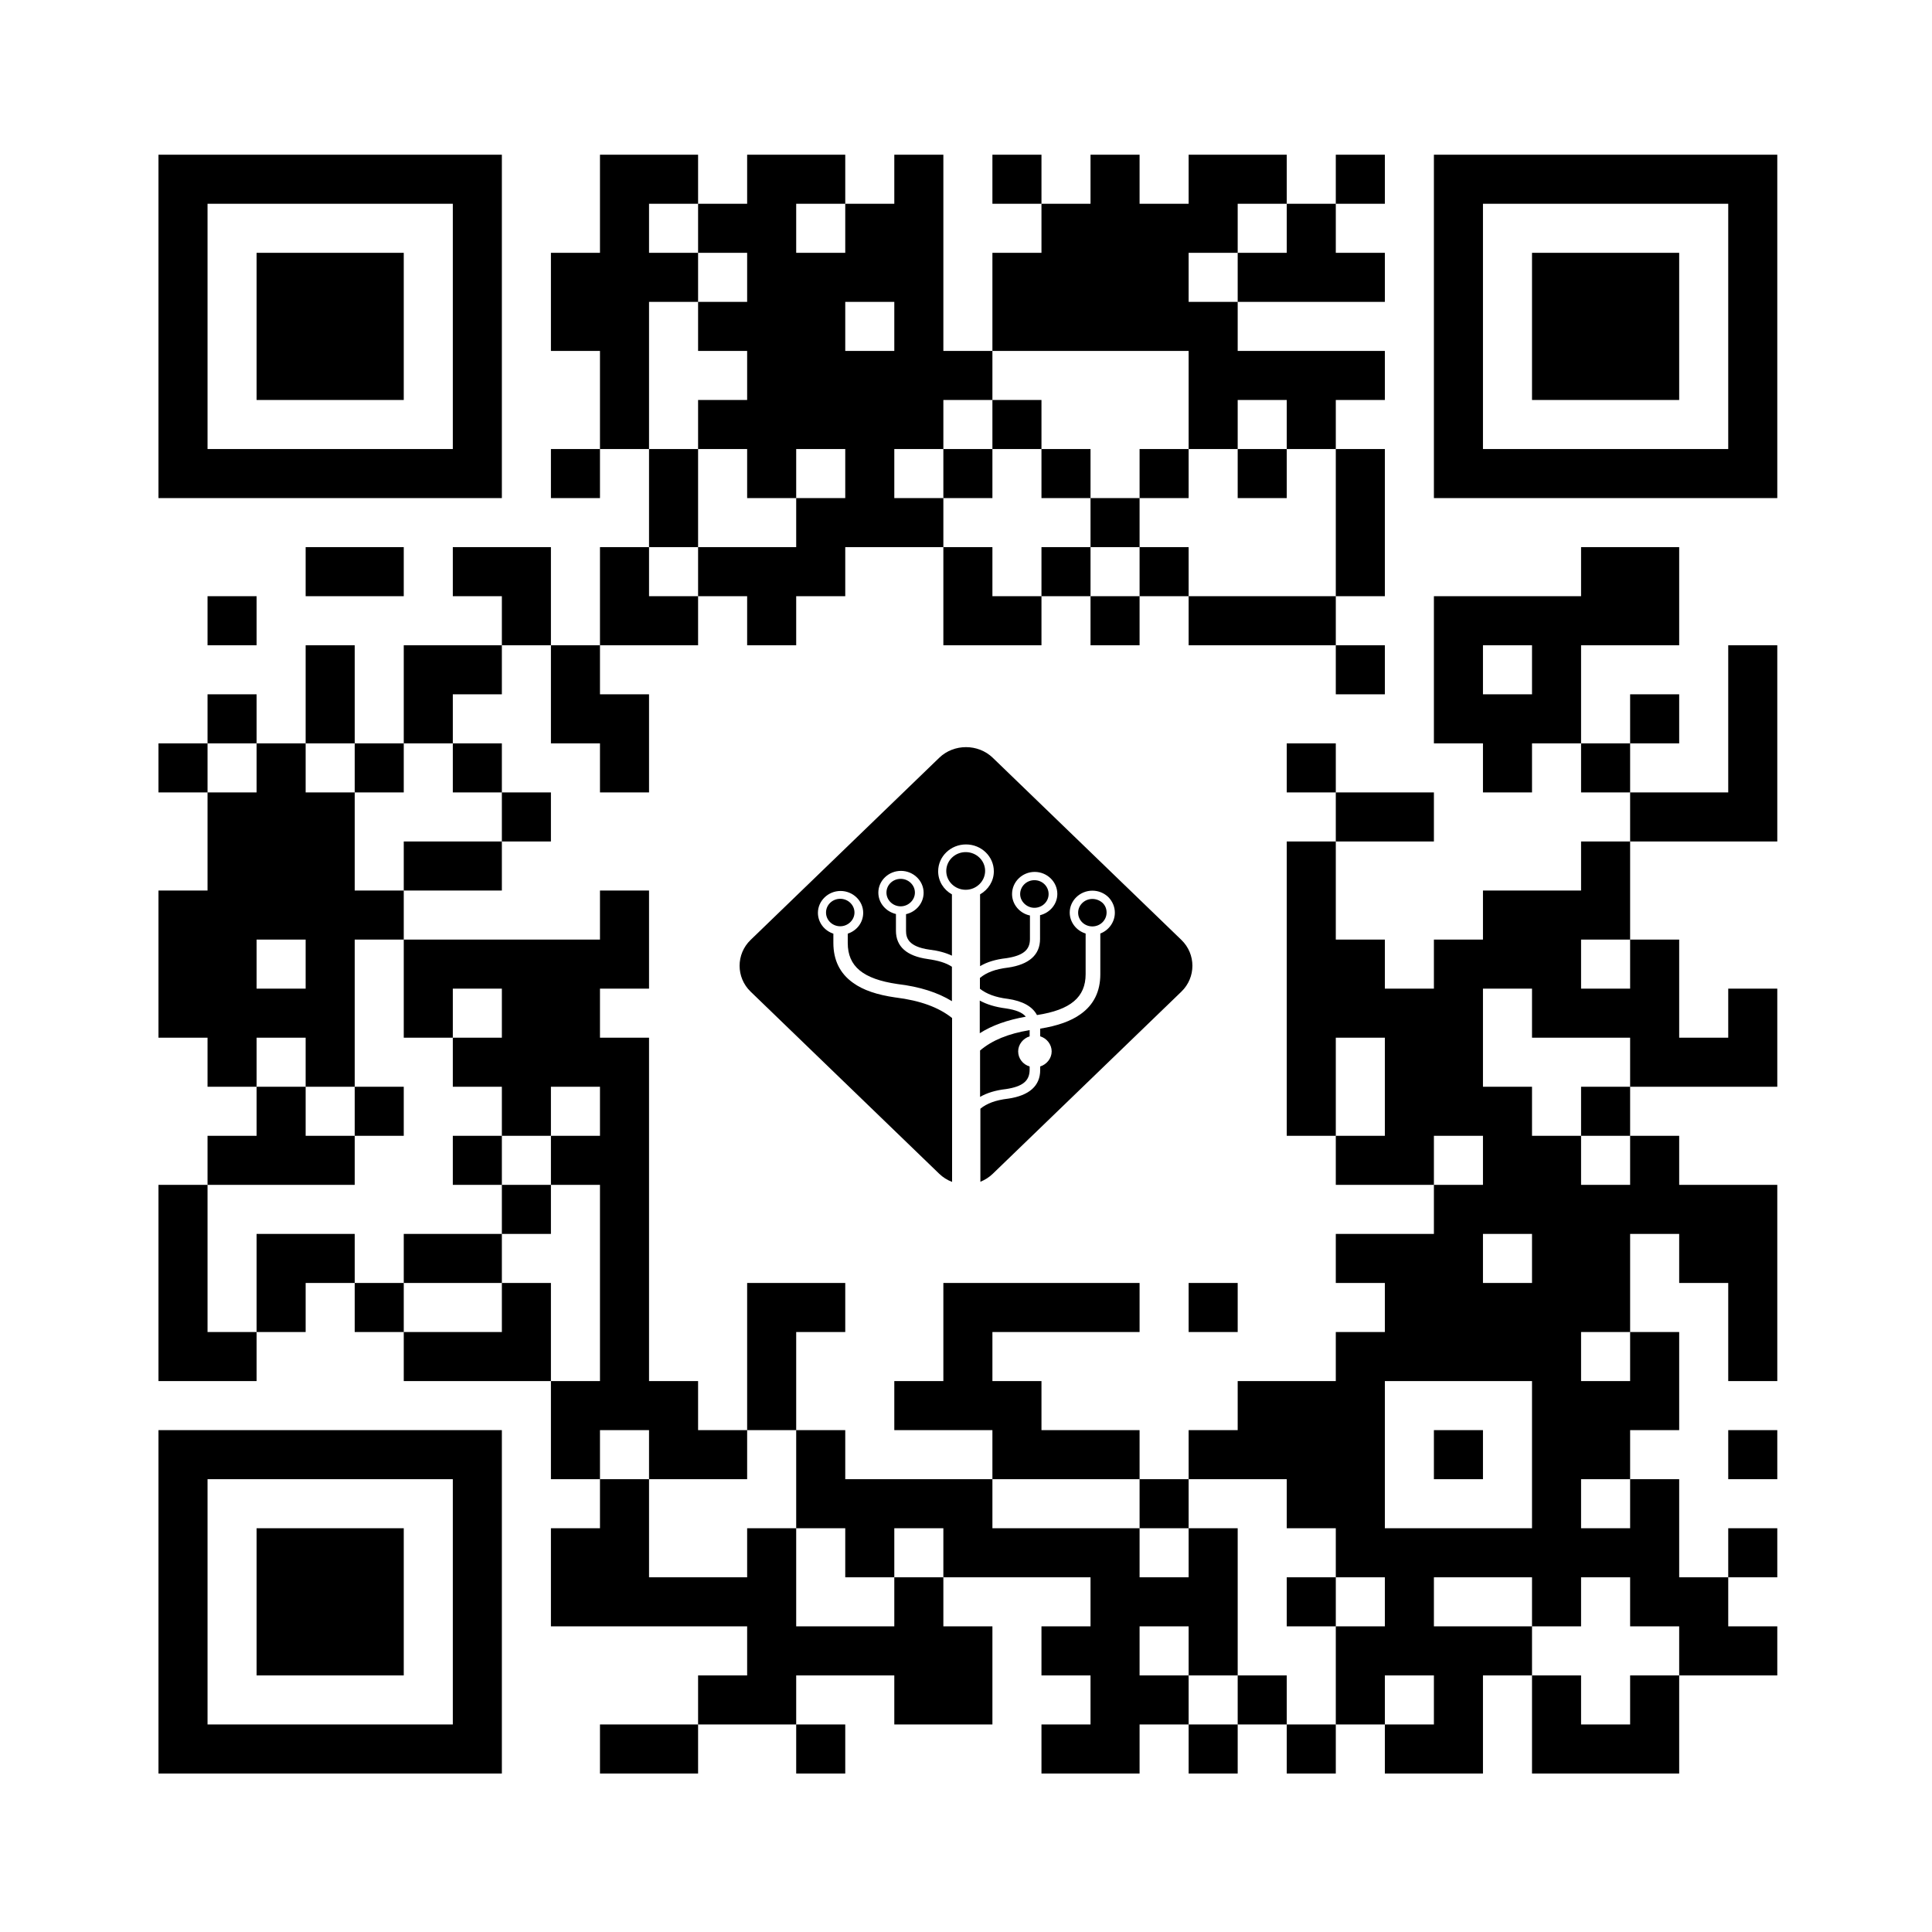 <svg width="512" height="512" viewBox="0 0 512 512" fill="none" xmlns="http://www.w3.org/2000/svg">
  <rect width="512" height="512" fill="white" />
  <circle cx="255" cy="255" r="74" fill="white" />
  <g style="mix-blend-mode:luminosity">
    <path
      d="M248.905 311.062L198.919 262.792C195.027 259.033 195.027 252.848 198.919 249.089L248.905 200.819C252.797 197.06 259.203 197.06 263.095 200.819L313.081 249.089C316.973 252.848 316.973 259.033 313.081 262.792L263.095 311.062C262.122 312.002 260.986 312.707 259.811 313.176C259.77 313.176 252.311 313.216 252.311 313.216C251.054 312.746 249.878 312.002 248.905 311.062Z"
      fill="black" />
    <path
      d="M289.487 236.037C286.203 236.037 283.487 238.66 283.487 241.831C283.487 244.376 285.23 246.646 287.703 247.39V258.156C287.703 264.263 283.73 267.63 274.811 269C273.595 266.73 271.041 265.281 267.027 264.694H266.987C263.824 264.302 261.433 263.402 259.689 262.032V259.174C261.392 257.725 263.784 256.825 267.068 256.433H267.108C272.743 255.611 275.622 253.028 275.622 248.839V242.536C278.216 241.909 280.203 239.639 280.203 236.898C280.203 233.688 277.487 231.065 274.203 231.065C270.919 231.065 268.203 233.688 268.203 236.937C268.203 239.717 270.27 242.066 272.946 242.614V248.878C272.946 251.775 271.081 253.262 266.703 253.928C263.865 254.241 261.554 254.946 259.73 256.042V237.016C261.919 235.763 263.378 233.492 263.378 230.908C263.378 226.993 260.095 223.783 256 223.783C251.946 223.783 248.622 226.954 248.622 230.908C248.622 233.531 250.081 235.802 252.27 237.016V253.262C250.608 252.479 248.622 251.931 246.27 251.657C240.797 250.874 240.108 248.604 240.108 246.685V242.262C242.743 241.674 244.77 239.365 244.77 236.585C244.77 233.414 242.054 230.791 238.77 230.791C235.487 230.791 232.77 233.375 232.77 236.546C232.77 239.325 234.797 241.596 237.433 242.222V246.646C237.433 250.835 240.27 253.38 245.905 254.163C248.622 254.554 250.689 255.142 252.27 256.199V265.32C248.5 263.011 243.757 261.484 237.838 260.779C228.716 259.448 224.662 256.12 224.662 249.896V247.429C227.054 246.646 228.757 244.493 228.757 241.909C228.757 238.738 226.041 236.115 222.757 236.115C219.473 236.115 216.757 238.738 216.757 241.909C216.757 244.454 218.46 246.646 220.851 247.429V249.896C220.851 254.437 222.595 257.999 226.081 260.466C228.716 262.384 232.405 263.637 237.311 264.342H237.351C243.919 265.164 248.784 266.965 252.311 269.783V313.317C254.703 314.217 257.419 314.178 259.811 313.278V293.821C261.514 292.411 263.865 291.55 267.108 291.159H267.149C272.784 290.337 275.662 287.753 275.662 283.564V282.624C277.405 282.076 278.703 280.471 278.703 278.631C278.703 276.791 277.405 275.147 275.662 274.638V272.602C280.284 271.858 283.811 270.605 286.365 268.765C289.851 266.299 291.595 262.736 291.595 258.195V247.39C293.784 246.568 295.446 244.415 295.446 241.87C295.446 240.343 294.838 238.895 293.743 237.759C292.608 236.663 291.108 236.037 289.487 236.037ZM270.351 236.937C270.351 234.902 272.054 233.257 274.122 233.257C276.23 233.257 277.892 234.902 277.892 236.937C277.892 238.973 276.189 240.578 274.122 240.578C272.095 240.578 270.351 238.895 270.351 236.937ZM238.689 240.187C236.622 240.187 234.919 238.542 234.919 236.546C234.919 234.51 236.622 232.905 238.689 232.905C240.757 232.905 242.46 234.549 242.46 236.546C242.46 238.542 240.716 240.187 238.689 240.187ZM222.676 245.472C220.608 245.472 218.905 243.867 218.905 241.831C218.905 239.795 220.608 238.19 222.676 238.19C224.743 238.19 226.446 239.834 226.446 241.831C226.446 243.828 224.703 245.472 222.676 245.472ZM255.919 235.802C253.081 235.802 250.77 233.57 250.77 230.83C250.77 228.05 253.081 225.819 255.919 225.819C258.757 225.819 261.068 228.05 261.068 230.791C261.068 233.531 258.757 235.802 255.919 235.802ZM259.649 265.164C261.514 266.182 263.784 266.886 266.581 267.239C269.176 267.63 270.919 268.296 271.851 269.431C266.987 270.292 262.892 271.741 259.649 273.816V265.164ZM272.865 274.638C271.122 275.186 269.824 276.791 269.824 278.631C269.824 280.549 271.122 282.115 272.865 282.624V283.564C272.824 286.461 271 287.948 266.622 288.614C263.824 288.927 261.554 289.632 259.73 290.689V278.396C262.892 275.695 267.189 273.933 272.865 272.994V274.638ZM289.487 245.511C287.378 245.511 285.716 243.867 285.716 241.87C285.716 239.873 287.419 238.229 289.487 238.229C290.5 238.229 291.473 238.621 292.203 239.286C292.933 239.991 293.257 240.891 293.257 241.831C293.257 243.867 291.554 245.511 289.487 245.511Z"
      fill="white" />
  </g>
  <path fill-rule="evenodd" clip-rule="evenodd"
    d="M42 86.5V132H87.5H133V86.5V41H87.5H42V86.5ZM159 54V67H152.5H146V80V93H152.5H159V106V119H152.5H146V125.5V132H152.5H159V125.5V119H165.5H172V132V145H165.5H159V158V171H152.5H146V158V145H133H120V151.5V158H126.5H133V164.5V171H120H107V184V197H100.5H94V184V171H87.5H81V184V197H74.5H68V190.5V184H61.5H55V190.5V197H48.5H42V203.5V210H48.5H55V223V236H48.5H42V255.5V275H48.5H55V281.5V288H61.5H68V294.5V301H61.5H55V307.5V314H48.5H42V340V366H55H68V359.5V353H74.5H81V346.5V340H87.5H94V346.5V353H100.5H107V359.5V366H126.5H146V379V392H152.5H159V398.5V405H152.5H146V418V431H172H198V437.5V444H191.5H185V450.5V457H172H159V463.5V470H172H185V463.5V457H198H211V463.5V470H217.5H224V463.5V457H217.5H211V450.5V444H224H237V450.5V457H250H263V444V431H256.5H250V424.5V418H269.5H289V424.5V431H282.5H276V437.5V444H282.5H289V450.5V457H282.5H276V463.5V470H289H302V463.5V457H308.5H315V463.5V470H321.5H328V463.5V457H334.5H341V463.5V470H347.5H354V463.5V457H360.5H367V463.5V470H380H393V457V444H399.5H406V457V470H425.5H445V457V444H458H471V437.5V431H464.5H458V424.5V418H464.5H471V411.5V405H464.5H458V411.5V418H451.5H445V405V392H438.5H432V385.5V379H438.5H445V366V353H438.5H432V340V327H438.5H445V333.5V340H451.5H458V353V366H464.5H471V340V314H458H445V307.5V301H438.5H432V294.5V288H451.5H471V275V262H464.5H458V268.5V275H451.5H445V262V249H438.5H432V236V223H451.5H471V197V171H464.5H458V190.5V210H445H432V203.5V197H438.5H445V190.5V184H438.5H432V190.5V197H425.5H419V184V171H432H445V158V145H432H419V151.5V158H399.5H380V177.5V197H386.5H393V203.5V210H399.5H406V203.5V197H412.5H419V203.5V210H425.5H432V216.5V223H425.5H419V229.5V236H406H393V242.5V249H386.5H380V255.5V262H373.5H367V255.5V249H360.5H354V236V223H367H380V216.5V210H367H354V203.5V197H347.5H341V203.5V210H347.5H354V216.5V223H347.5H341V262V301H347.5H354V307.5V314H367H380V320.5V327H367H354V333.5V340H360.5H367V346.5V353H360.5H354V359.5V366H341H328V372.5V379H321.5H315V385.5V392H308.5H302V385.5V379H289H276V372.5V366H269.5H263V359.5V353H282.5H302V346.5V340H276H250V353V366H243.5H237V372.5V379H250H263V385.5V392H243.5H224V385.5V379H217.5H211V366V353H217.5H224V346.5V340H211H198V359.5V379H191.5H185V372.5V366H178.5H172V320.5V275H165.5H159V268.5V262H165.5H172V249V236H165.5H159V242.5V249H133H107V242.5V236H120H133V229.5V223H139.5H146V216.5V210H139.5H133V203.5V197H126.5H120V190.5V184H126.5H133V177.5V171H139.5H146V184V197H152.5H159V203.5V210H165.5H172V197V184H165.5H159V177.5V171H172H185V164.5V158H191.5H198V164.5V171H204.5H211V164.5V158H217.5H224V151.5V145H237H250V158V171H263H276V164.5V158H282.5H289V164.5V171H295.5H302V164.5V158H308.5H315V164.5V171H334.5H354V177.5V184H360.5H367V177.5V171H360.5H354V164.5V158H360.5H367V138.5V119H360.5H354V112.5V106H360.5H367V99.5V93H347.5H328V86.5V80H347.5H367V73.5V67H360.5H354V60.5V54H360.5H367V47.5V41H360.5H354V47.5V54H347.5H341V47.5V41H328H315V47.5V54H308.5H302V47.5V41H295.5H289V47.5V54H282.5H276V47.5V41H269.5H263V47.5V54H269.5H276V60.5V67H269.5H263V80V93H256.5H250V67V41H243.5H237V47.5V54H230.5H224V47.5V41H211H198V47.5V54H191.5H185V47.5V41H172H159V54ZM380 86.5V132H425.5H471V86.5V41H425.5H380V86.5ZM120 86.5V119H87.5H55V86.5V54H87.5H120V86.5ZM185 60.5V67H191.5H198V73.5V80H191.5H185V86.5V93H191.5H198V99.5V106H191.5H185V112.5V119H191.5H198V125.5V132H204.5H211V125.5V119H217.5H224V125.5V132H217.5H211V138.5V145H198H185V151.5V158H178.5H172V151.5V145H178.5H185V132V119H178.5H172V99.5V80H178.5H185V73.5V67H178.5H172V60.5V54H178.5H185V60.5ZM224 60.5V67H217.5H211V60.5V54H217.5H224V60.5ZM341 60.5V67H334.5H328V73.5V80H321.5H315V73.5V67H321.5H328V60.5V54H334.5H341V60.5ZM458 86.5V119H425.5H393V86.5V54H425.5H458V86.5ZM68 86.5V106H87.5H107V86.5V67H87.5H68V86.5ZM406 86.5V106H425.5H445V86.5V67H425.5H406V86.5ZM237 86.5V93H230.5H224V86.5V80H230.5H237V86.5ZM315 106V119H321.5H328V112.5V106H334.5H341V112.5V119H347.5H354V138.5V158H334.5H315V151.5V145H308.5H302V151.5V158H295.5H289V151.5V145H282.5H276V151.5V158H269.5H263V151.5V145H256.5H250V138.5V132H243.5H237V125.5V119H243.5H250V112.5V106H256.5H263V99.5V93H289H315V106ZM263 112.5V119H256.5H250V125.5V132H256.5H263V125.5V119H269.5H276V125.5V132H282.5H289V138.5V145H295.5H302V138.5V132H308.5H315V125.5V119H308.5H302V125.5V132H295.5H289V125.5V119H282.5H276V112.5V106H269.5H263V112.5ZM328 125.5V132H334.5H341V125.5V119H334.5H328V125.5ZM81 151.5V158H94H107V151.5V145H94H81V151.5ZM55 164.5V171H61.5H68V164.5V158H61.5H55V164.5ZM406 177.5V184H399.5H393V177.5V171H399.5H406V177.5ZM68 203.5V210H61.5H55V203.5V197H61.5H68V203.5ZM94 203.5V210H100.5H107V203.5V197H113.5H120V203.5V210H126.5H133V216.5V223H120H107V229.5V236H100.5H94V223V210H87.5H81V203.5V197H87.5H94V203.5ZM81 255.5V262H74.5H68V255.5V249H74.5H81V255.5ZM107 262V275H113.5H120V268.5V262H126.5H133V268.5V275H126.5H120V281.5V288H126.5H133V294.5V301H139.5H146V294.5V288H152.5H159V294.5V301H152.5H146V307.5V314H152.5H159V340V366H152.5H146V353V340H139.5H133V346.5V353H120H107V346.5V340H100.5H94V333.5V327H81H68V340V353H61.5H55V333.5V314H74.5H94V307.5V301H87.5H81V294.5V288H74.5H68V281.5V275H74.5H81V281.5V288H87.5H94V268.5V249H100.5H107V262ZM432 255.5V262H425.5H419V255.5V249H425.5H432V255.5ZM406 268.5V275H419H432V281.5V288H425.5H419V294.5V301H425.5H432V307.5V314H425.5H419V307.5V301H412.5H406V294.5V288H399.5H393V275V262H399.5H406V268.5ZM367 288V301H360.5H354V288V275H360.5H367V288ZM94 294.5V301H100.5H107V294.5V288H100.5H94V294.5ZM120 307.5V314H126.5H133V320.5V327H120H107V333.5V340H120H133V333.5V327H139.5H146V320.5V314H139.5H133V307.5V301H126.5H120V307.5ZM393 307.5V314H386.5H380V307.5V301H386.5H393V307.5ZM406 333.5V340H399.5H393V333.5V327H399.5H406V333.5ZM315 346.5V353H321.5H328V346.5V340H321.5H315V346.5ZM432 359.5V366H425.5H419V359.5V353H425.5H432V359.5ZM406 385.5V405H386.5H367V385.5V366H386.5H406V385.5ZM42 424.5V470H87.5H133V424.5V379H87.5H42V424.5ZM172 385.5V392H185H198V385.5V379H204.5H211V392V405H217.5H224V411.5V418H230.5H237V411.5V405H243.5H250V411.5V418H243.5H237V424.5V431H224H211V418V405H204.5H198V411.5V418H185H172V405V392H165.5H159V385.5V379H165.5H172V385.5ZM380 385.5V392H386.5H393V385.5V379H386.5H380V385.5ZM458 385.5V392H464.5H471V385.5V379H464.5H458V385.5ZM120 424.5V457H87.5H55V424.5V392H87.5H120V424.5ZM302 398.5V405H308.5H315V398.5V392H328H341V398.5V405H347.5H354V411.5V418H360.5H367V424.5V431H360.5H354V444V457H347.5H341V450.5V444H334.5H328V450.5V457H321.5H315V450.5V444H308.5H302V437.5V431H308.5H315V437.5V444H321.5H328V424.5V405H321.5H315V411.5V418H308.5H302V411.5V405H282.5H263V398.5V392H282.5H302V398.5ZM432 398.5V405H425.5H419V398.5V392H425.5H432V398.5ZM68 424.5V444H87.5H107V424.5V405H87.5H68V424.5ZM341 424.5V431H347.5H354V424.5V418H347.5H341V424.5ZM406 424.5V431H412.5H419V424.5V418H425.5H432V424.5V431H438.5H445V437.5V444H438.5H432V450.5V457H425.5H419V450.5V444H412.5H406V437.5V431H393H380V424.5V418H393H406V424.5ZM380 450.5V457H373.5H367V450.5V444H373.5H380V450.5Z"
    fill="black" />
</svg>
